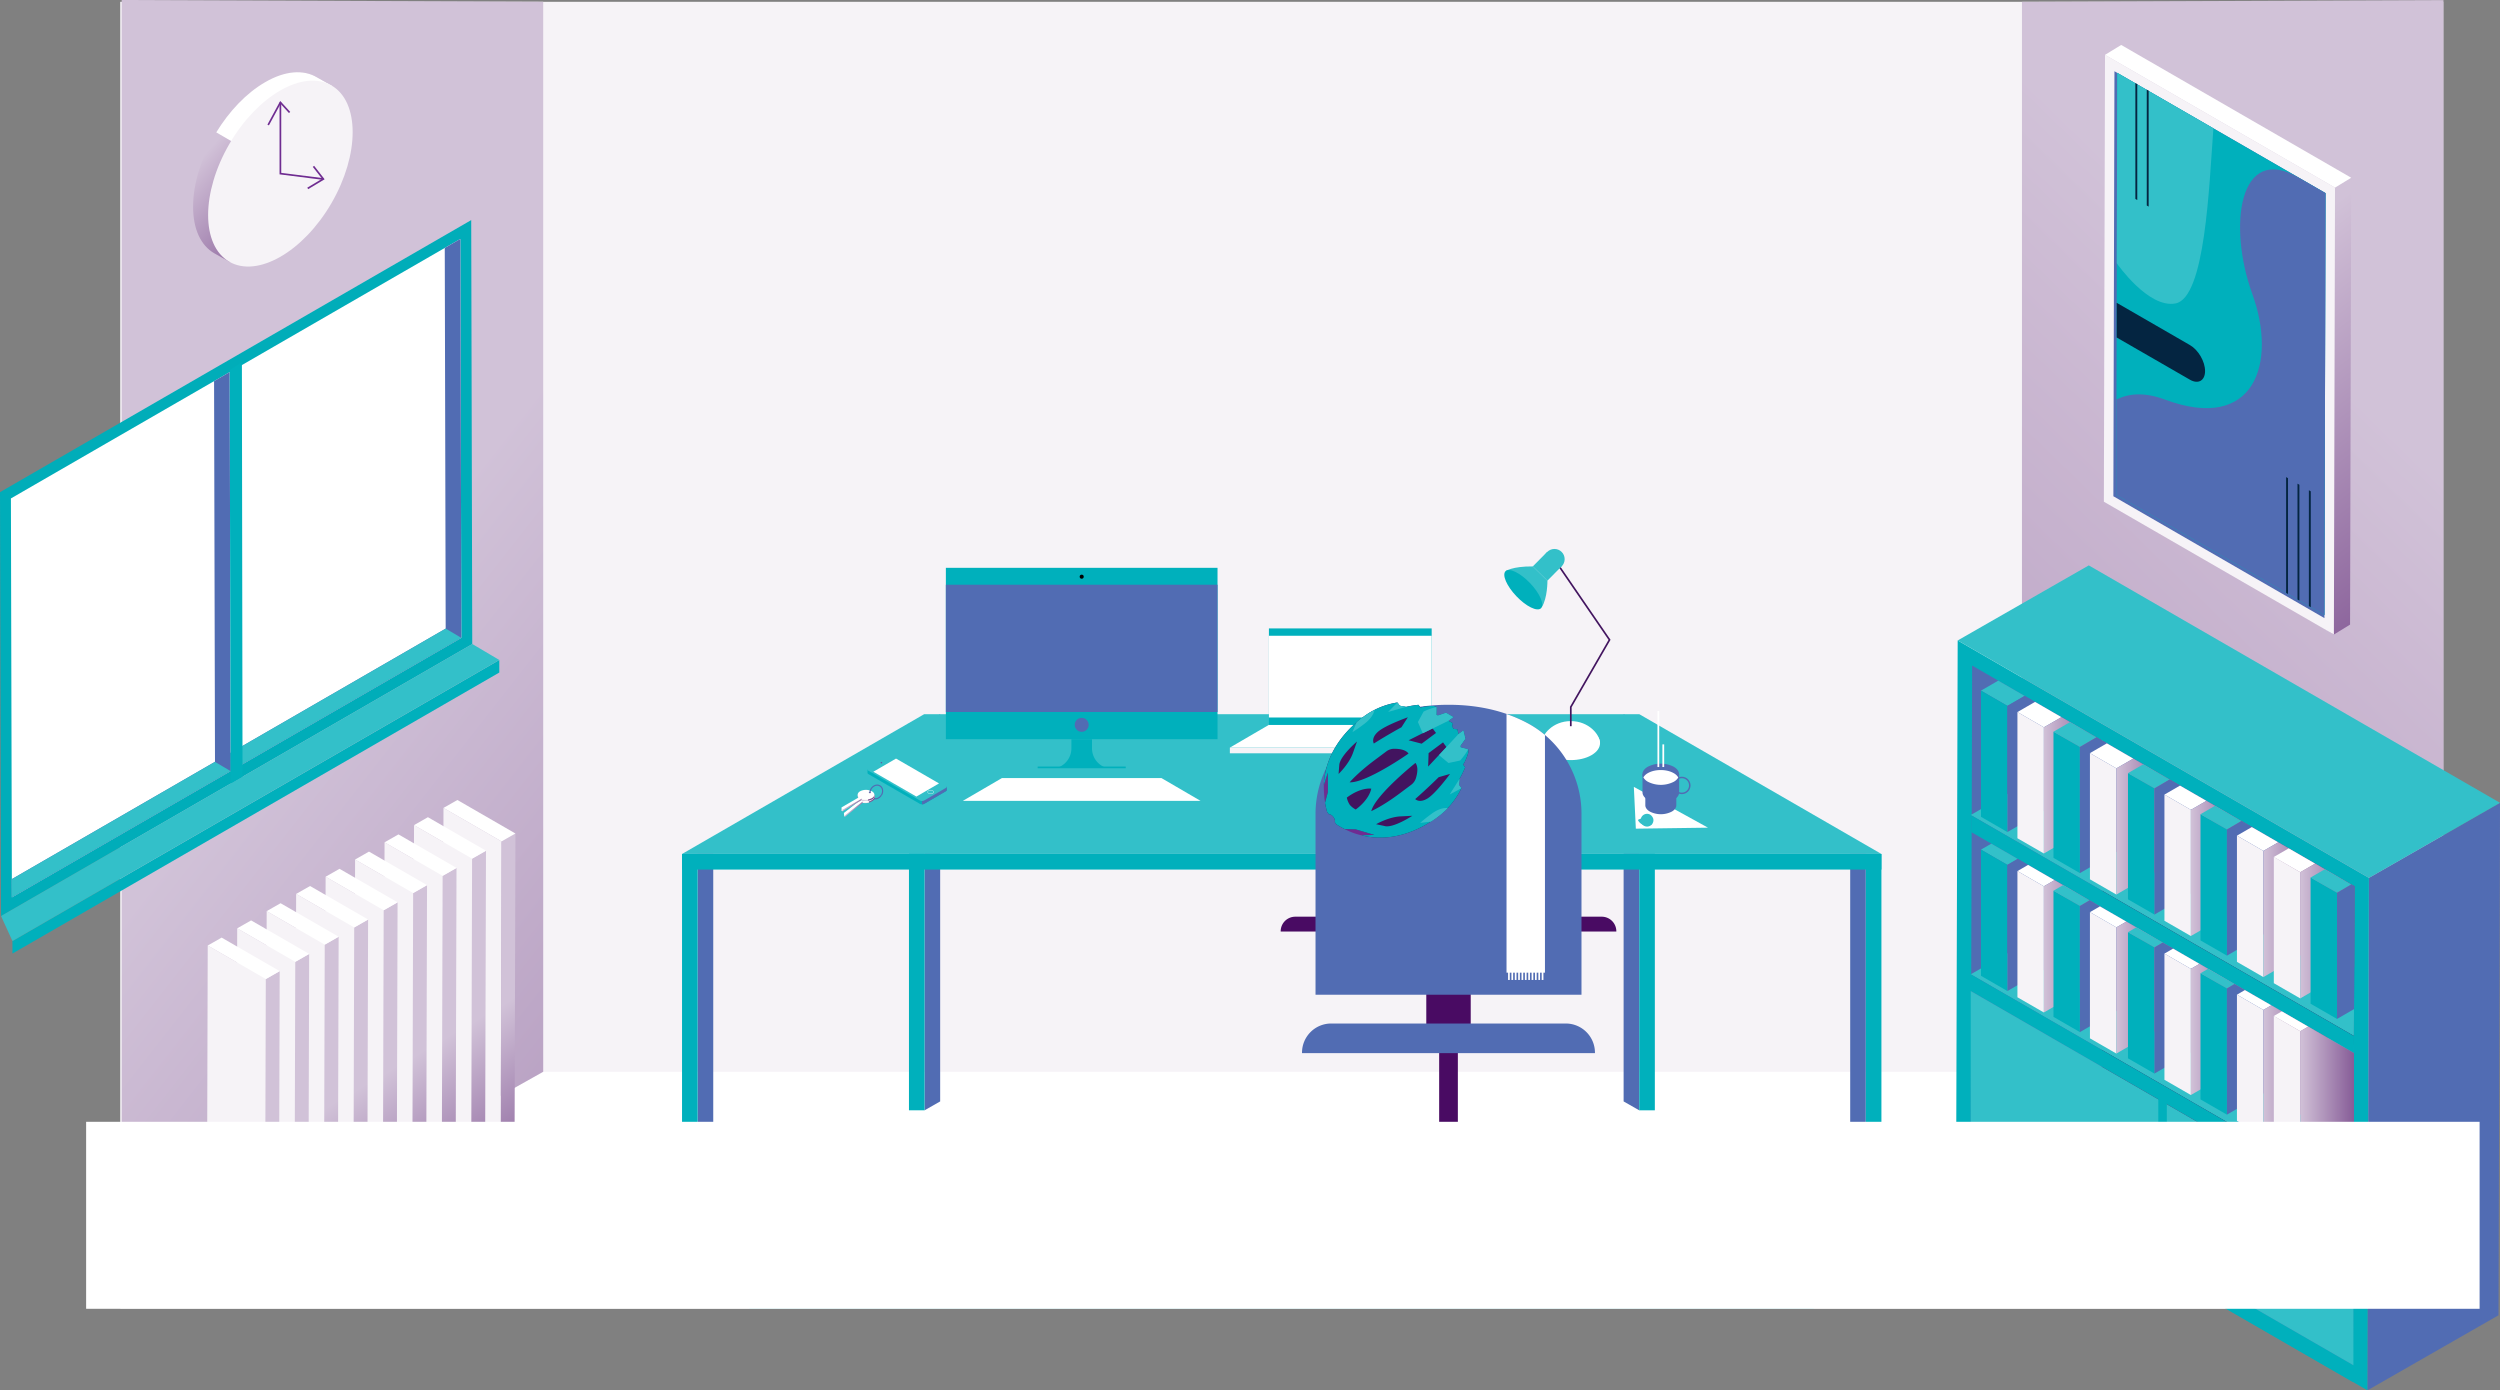 <svg id="Layer_1" data-name="Layer 1" xmlns="http://www.w3.org/2000/svg" xmlns:xlink="http://www.w3.org/1999/xlink" width="1470.67" height="817.9" viewBox="0 0 1470.67 817.9">
  <rect x="0" y="0" width="1470.67" height="817.9" fill="#808080" stroke="none"/>
  <defs>
    <linearGradient id="linear-gradient" x1="123.43" y1="432.55" x2="921.22" y2="-192.04" gradientTransform="matrix(1, 0, 0, -1, 70.52, 816.63)" gradientUnits="userSpaceOnUse">
      <stop offset="0" stop-color="#d1c2d8"/>
      <stop offset="1" stop-color="#77488a"/>
    </linearGradient>
    <linearGradient id="linear-gradient-2" x1="14861.29" y1="546.9" x2="15856.08" y2="-480.05" gradientTransform="translate(16286.75 816.63) rotate(180)" gradientUnits="userSpaceOnUse">
      <stop offset="0" stop-color="#d1c2d8"/>
      <stop offset="0.06" stop-color="#ccbad3"/>
      <stop offset="1" stop-color="#77488a"/>
    </linearGradient>
    <linearGradient id="linear-gradient-3" x1="63.22" y1="740.75" x2="126.54" y2="684" gradientTransform="matrix(1, 0, 0, -1, 0, 815.26)" xlink:href="#linear-gradient-2"/>
    <linearGradient id="linear-gradient-4" x1="1228.51" y1="640.37" x2="1393.32" y2="424.44" gradientTransform="matrix(1, 0, 0, -1, 70.52, 816.63)" xlink:href="#linear-gradient-2"/>
    <clipPath id="clip-path" transform="translate(70.52 1.37)">
      <polygon points="1174.37 289.73 1296.88 360.46 1297.51 292.67 1175 221.94 1174.37 289.73" style="fill: none"/>
    </clipPath>
    <clipPath id="clip-path-2" transform="translate(70.52 1.37)">
      <polygon points="1174.37 109.14 1296.88 179.87 1297.51 112.08 1175 41.35 1174.37 109.14" style="fill: none"/>
    </clipPath>
    <linearGradient id="linear-gradient-5" x1="426.06" y1="343.1" x2="444.05" y2="343.1" gradientTransform="matrix(1, 0, 0, -1, 0, 815.26)" xlink:href="#linear-gradient-2"/>
    <linearGradient id="linear-gradient-6" x1="424.59" y1="345.26" x2="443.85" y2="345.26" gradientTransform="matrix(1, 0, 0, -1, 0, 815.26)" xlink:href="#linear-gradient-2"/>
    <clipPath id="clip-path-3" transform="translate(70.52 1.37)">
      <polygon points="1089.14 488.13 1314.25 618.1 1314.25 701.6 1088.8 571.77 1089.14 488.13" style="fill: none"/>
    </clipPath>
    <linearGradient id="linear-gradient-7" x1="1131.82" y1="269.13" x2="1169.88" y2="269.13" gradientTransform="matrix(1, 0, 0, -1, 70.52, 816.63)" xlink:href="#linear-gradient-2"/>
    <linearGradient id="linear-gradient-8" x1="1174.46" y1="244.97" x2="1212.53" y2="244.97" gradientTransform="matrix(1, 0, 0, -1, 70.52, 816.63)" xlink:href="#linear-gradient-2"/>
    <linearGradient id="linear-gradient-9" x1="1218.3" y1="220.58" x2="1256.36" y2="220.58" gradientTransform="matrix(1, 0, 0, -1, 70.52, 816.63)" xlink:href="#linear-gradient-2"/>
    <linearGradient id="linear-gradient-10" x1="1260.95" y1="196.42" x2="1299.01" y2="196.42" gradientTransform="matrix(1, 0, 0, -1, 70.52, 816.63)" xlink:href="#linear-gradient-2"/>
    <linearGradient id="linear-gradient-11" x1="1282.63" y1="183.88" x2="1320.7" y2="183.88" gradientTransform="matrix(1, 0, 0, -1, 70.52, 816.63)" xlink:href="#linear-gradient-2"/>
    <clipPath id="clip-path-4" transform="translate(70.52 1.37)">
      <polygon points="1089.62 390.16 1314.48 519.99 1314.25 608.06 1088.8 478.24 1089.62 390.16" style="fill: none"/>
    </clipPath>
    <linearGradient id="linear-gradient-12" x1="1131.82" y1="362.67" x2="1169.88" y2="362.67" gradientTransform="matrix(1, 0, 0, -1, 70.52, 816.63)" xlink:href="#linear-gradient-2"/>
    <linearGradient id="linear-gradient-13" x1="1174.46" y1="338.51" x2="1212.53" y2="338.51" gradientTransform="matrix(1, 0, 0, -1, 70.52, 816.63)" xlink:href="#linear-gradient-2"/>
    <linearGradient id="linear-gradient-14" x1="1218.3" y1="314.12" x2="1256.36" y2="314.12" gradientTransform="matrix(1, 0, 0, -1, 70.52, 816.63)" xlink:href="#linear-gradient-2"/>
    <linearGradient id="linear-gradient-15" x1="1260.95" y1="289.96" x2="1299.01" y2="289.96" gradientTransform="matrix(1, 0, 0, -1, 70.52, 816.63)" xlink:href="#linear-gradient-2"/>
    <linearGradient id="linear-gradient-16" x1="1282.63" y1="277.42" x2="1320.7" y2="277.42" gradientTransform="matrix(1, 0, 0, -1, 70.52, 816.63)" xlink:href="#linear-gradient-2"/>
    <linearGradient id="linear-gradient-17" x1="187.92" y1="292.19" x2="295.09" y2="134.32" gradientTransform="matrix(1, 0, 0, -1, 70.52, 816.63)" gradientUnits="userSpaceOnUse">
      <stop offset="0.4" stop-color="#d1c2d8"/>
      <stop offset="1" stop-color="#77488a"/>
    </linearGradient>
    <linearGradient id="linear-gradient-18" x1="170.58" y1="282.07" x2="277.76" y2="124.2" xlink:href="#linear-gradient-17"/>
    <linearGradient id="linear-gradient-19" x1="153.25" y1="271.95" x2="260.42" y2="114.08" xlink:href="#linear-gradient-17"/>
    <linearGradient id="linear-gradient-20" x1="135.91" y1="261.83" x2="243.09" y2="103.95" xlink:href="#linear-gradient-17"/>
    <linearGradient id="linear-gradient-21" x1="118.57" y1="251.72" x2="225.75" y2="93.84" xlink:href="#linear-gradient-17"/>
    <linearGradient id="linear-gradient-22" x1="101.24" y1="241.6" x2="208.41" y2="83.72" xlink:href="#linear-gradient-17"/>
    <linearGradient id="linear-gradient-23" x1="83.9" y1="231.48" x2="191.08" y2="73.61" xlink:href="#linear-gradient-17"/>
    <linearGradient id="linear-gradient-24" x1="66.57" y1="221.36" x2="173.74" y2="63.49" xlink:href="#linear-gradient-17"/>
    <linearGradient id="linear-gradient-25" x1="49.23" y1="211.24" x2="156.4" y2="53.37" xlink:href="#linear-gradient-17"/>
  </defs>
  <title>office</title>
  <g id="NatWest-longform_1-sustainability-desktop" data-name="NatWest-longform 1-sustainability-desktop">
    <g id="_5-Office_toggle_" data-name=" 5-Office toggle ">
      <g id="office_illo" data-name="office illo">
        <g id="new_office" data-name="new office">
          <rect x="70.73" y="1.06" width="1366.55" height="767.86" style="fill: #f6f3f7"/>
          <polygon points="1189.45 630.5 318.41 630.5 70.59 769.68 1437.27 769.68 1189.45 630.5" style="fill: #fff"/>
          <polygon points="319.55 1.01 319.55 630.5 71.59 769.68 71.59 0 319.55 1.01" style="fill: url(#linear-gradient)"/>
          <polygon points="1189.45 1.08 1189.45 630.5 1437.41 769.68 1437.41 0.07 1189.45 1.08" style="fill: url(#linear-gradient-2)"/>
          <g>
            <polygon points="955.12 647.93 964.3 653.16 964.3 425.36 955.12 420.13 955.12 647.93" style="fill: #516cb3"/>
            <rect x="964.31" y="425.37" width="9.18" height="227.79" style="fill: #00b0bc"/>
          </g>
          <g>
            <polygon points="553.07 647.93 543.89 653.16 543.89 425.36 553.07 420.13 553.07 647.93" style="fill: #516cb3"/>
            <rect x="534.71" y="425.36" width="9.18" height="227.79" style="fill: #00b0bc"/>
          </g>
          <polygon points="902.32 674.19 753.86 674.19 605.41 674.19 440.46 769.68 753.86 769.68 1067.26 769.68 902.32 674.19" style="fill: #33c0c9"/>
          <g>
            <polygon points="277.2 129.47 277.81 378.92 0.61 538.96 0 289.52 277.2 129.47" style="fill: #00adb9"/>
            <polygon points="6.42 293.21 270.82 140.55 271.39 375.23 6.99 527.88 6.42 293.21" style="fill: #fff"/>
            <polygon points="270.82 140.55 261.64 145.85 262.18 369.79 6.96 517.15 6.99 527.88 271.39 375.23 270.82 140.55" style="fill: #516cb3"/>
            <polygon points="271.39 375.23 262.18 369.79 6.96 517.15 6.99 527.88 271.39 375.23" style="fill: #33c0c9"/>
            <polygon points="293.72 395.63 293.72 388.25 7.32 553.58 7.32 560.95 293.72 395.63" style="fill: #00b0bc"/>
            <polygon points="293.72 388.25 277.82 378.85 0.61 538.87 7.32 553.58 293.72 388.25" style="fill: #33c0c9"/>
            <polygon points="135.11 218.89 125.93 224.19 126.47 448.19 135.68 453.63 135.11 218.89" style="fill: #516cb3"/>
            <polygon points="135.68 460.96 142.67 456.92 142.3 213.08 135.11 217.75 135.68 460.96" style="fill: #00b0bc"/>
          </g>
          <g>
            <path d="M123.09,51.26l1.76-2.13L115.74,44h0C108,39.49,97.28,40.11,85.44,47,62,60.5,43,93.36,43.07,120.34c0,13.36,4.74,22.77,12.33,27.22h0l.15.08.16.09,9.07,5.09,2.3-2.37c5.64-.09,12-2,18.63-5.82,23.48-13.55,42.45-46.41,42.38-73.39C128.07,63,126.26,56.26,123.09,51.26Z" transform="translate(70.52 1.37)" style="fill: url(#linear-gradient-3)"/>
            <path d="M71.72,85.26l51.63-33.58c-.09-.14-.17-.29-.26-.42l1.76-2.13L115.74,44h0C108,39.49,97.28,40.11,85.44,47c-11.1,6.4-21.18,17.12-28.73,29.5Z" transform="translate(70.52 1.37)" style="fill: #fff"/>
            <ellipse cx="94.43" cy="100.75" rx="59.93" ry="34.71" transform="translate(30.39 133.15) rotate(-59.84)" style="fill: #f6f3f7"/>
            <g>
              <polyline points="164.95 60.25 164.95 102.13 190.22 105.32" style="fill: none;stroke: #6f2c91;stroke-miterlimit: 10"/>
              <polyline points="157.75 73.53 164.95 60.25 170.35 66.16" style="fill: none;stroke: #6f2c91;stroke-miterlimit: 10"/>
              <polyline points="184.4 97.86 190.22 105.32 181.01 110.84" style="fill: none;stroke: #6f2c91;stroke-miterlimit: 10"/>
            </g>
          </g>
          <polygon points="964.34 420.13 754 420.13 543.66 420.13 401.22 502.36 754 502.36 1106.77 502.36 964.34 420.13" style="fill: #33c0c9"/>
          <g>
            <polygon points="419.58 724.92 410.4 730.15 410.4 502.36 419.58 502.36 419.58 724.92" style="fill: #516cb3"/>
            <rect x="401.22" y="502.36" width="9.18" height="227.79" style="fill: #00b0bc"/>
          </g>
          <g>
            <polygon points="1088.41 724.92 1097.59 730.15 1097.59 502.36 1088.41 502.36 1088.41 724.92" style="fill: #516cb3"/>
            <rect x="1097.6" y="502.36" width="9.18" height="227.79" style="fill: #00b0bc"/>
          </g>
          <rect x="401.22" y="502.36" width="705.55" height="9.18" style="fill: #00b0bc"/>
          <g>
            <rect x="556.42" y="334.03" width="159.81" height="100.81" style="fill: #00b0bc"/>
            <rect x="556.42" y="343.97" width="159.81" height="74.87" style="fill: #516cb3"/>
            <circle cx="636.33" cy="339.25" r="1.2"/>
            <circle cx="636.33" cy="426.4" r="4.12" style="fill: #516cb3"/>
            <path d="M571.87,438.82v-5.34H559.75v5.34a12.06,12.06,0,0,1-7.68,11.25h27.47A12.06,12.06,0,0,1,571.87,438.82Z" transform="translate(70.52 1.37)" style="fill: #00b0bc"/>
            <line x1="610.42" y1="451.44" x2="662.23" y2="451.44" style="fill: none;stroke: #00b0bc;stroke-miterlimit: 10"/>
          </g>
          <polygon points="683.26 457.72 636.33 457.72 589.39 457.72 566.42 471.11 636.33 471.11 706.23 471.11 683.26 457.72" style="fill: #fff"/>
          <g>
            <polygon points="842.21 426.4 793.4 426.4 746.46 426.4 723.49 439.79 793.4 439.79 865.18 439.79 842.21 426.4" style="fill: #fff"/>
            <polygon points="865.18 439.79 723.49 439.79 723.49 443.14 793.4 443.14 865.18 443.14 865.18 439.79" style="fill: #f6f3f7"/>
            <rect x="746.46" y="369.68" width="95.75" height="56.72" style="fill: #00b0bc"/>
            <rect x="746.46" y="374" width="95.75" height="48.08" style="fill: #fff"/>
          </g>
          <g>
            <polygon points="1004.76 486.89 962.31 487.48 961.14 462.89 1004.76 486.89" style="fill: #fff"/>
            <path d="M893,481a5.85,5.85,0,0,0,7.82,2.69,5.76,5.76,0,0,0,.6-.33,5.85,5.85,0,0,0-7.82-2.7A4.42,4.42,0,0,0,893,481Z" transform="translate(70.52 1.37)" style="fill: #33c0c9"/>
            <path d="M900.21,477.85a3.75,3.75,0,1,0,1.84,2.46A4.58,4.58,0,0,0,900.21,477.85Z" transform="translate(70.52 1.37)" style="fill: #33c0c9"/>
          </g>
          <g>
            <g>
              <path d="M915.6,463.33H897.37v9h0c0,1.35.9,2.7,2.69,3.73a14.22,14.22,0,0,0,12.89,0c1.77-1,2.66-2.38,2.65-3.73h0Z" transform="translate(70.52 1.37)" style="fill: #516cb3"/>
              <path d="M917.26,454.1H895.71v10.64h0c0,1.6,1.07,3.2,3.18,4.42a16.84,16.84,0,0,0,15.24,0c2.1-1.22,3.14-2.82,3.13-4.42h0Z" transform="translate(70.52 1.37)" style="fill: #516cb3"/>
              <circle cx="989.36" cy="462.04" r="4.69" style="fill: none;stroke: #516cb3;stroke-miterlimit: 10;stroke-width: 0.886px"/>
              <path d="M914.08,449.68c4.22,2.44,4.24,6.39,0,8.83a16.78,16.78,0,0,1-15.24,0c-4.22-2.44-4.25-6.39,0-8.83A16.81,16.81,0,0,1,914.08,449.68Z" transform="translate(70.52 1.37)" style="fill: #516cb3"/>
              <path d="M914.08,453.45c-4.23-2.43-11.05-2.44-15.24,0a6.73,6.73,0,0,0-2.62,2.51,6.82,6.82,0,0,0,2.67,2.55,16.78,16.78,0,0,0,15.24,0,6.73,6.73,0,0,0,2.62-2.51A6.82,6.82,0,0,0,914.08,453.45Z" transform="translate(70.52 1.37)" style="fill: #fff"/>
            </g>
            <g>
              <line x1="975.55" y1="451.22" x2="975.55" y2="418.27" style="fill: none;stroke: #fff;stroke-miterlimit: 10;stroke-width: 1.037px"/>
              <line x1="978.46" y1="451.22" x2="978.46" y2="437.89" style="fill: none;stroke: #fff;stroke-miterlimit: 10;stroke-width: 1.037px"/>
            </g>
          </g>
          <g>
            <path d="M865.65,428.75c6.74,3.89,6.78,10.2.08,14.1s-17.59,3.89-24.33,0-6.78-10.21-.08-14.1S858.91,424.86,865.65,428.75Z" transform="translate(70.52 1.37)" style="fill: #fff"/>
            <path d="M853.53,422.83c-10.67,0-17.21,8.05-17.21,13h34.41C870.73,430.88,864.2,422.83,853.53,422.83Z" transform="translate(70.52 1.37)" style="fill: #fff"/>
            <polyline points="924.05 427.2 924.05 415.91 946.84 376.39 916.3 331.84" style="fill: none;stroke: #42145f;stroke-miterlimit: 10"/>
            <circle cx="914.44" cy="328.93" r="6" style="fill: #33c0c9"/>
            <rect x="833.67" y="325.76" width="12.01" height="12.01" transform="translate(84.2 697.63) rotate(-45.37)" style="fill: #33c0c9"/>
            <path d="M815.16,334.63s3.77-2.9,16.09-2.8l8.54,8.44s.08,10.27-3.37,15.59Z" transform="translate(70.52 1.37)" style="fill: #33c0c9"/>
            <ellipse cx="825.58" cy="345.55" rx="5.57" ry="15.08" transform="translate(60.27 666.89) rotate(-43.66)" style="fill: #00b0bc"/>
          </g>
          <g>
            <path d="M858.09,537.89h13.62a8.6,8.6,0,0,1,8.61,8.61v.13H858.09v-8.74Z" transform="translate(70.52 1.37)" style="fill: #490b63"/>
            <path d="M705.09,546.63H682.86v-.13a8.61,8.61,0,0,1,8.61-8.61h13.62v8.74Z" transform="translate(70.52 1.37)" style="fill: #490b63"/>
            <g>
              <rect x="839.04" y="582.46" width="26.14" height="21.49" style="fill: #490b63"/>
              <g>
                <line x1="852.11" y1="610.81" x2="852.11" y2="744.4" style="fill: none;stroke: #490b63;stroke-miterlimit: 10;stroke-width: 11px"/>
                <path d="M781.59,705.17l-65.8,20.26a5.39,5.39,0,0,0-3.81,5.2V743" transform="translate(70.52 1.37)" style="fill: none;stroke: #490b63;stroke-miterlimit: 10;stroke-width: 11px"/>
                <path d="M781.59,705.17l65.8,20.26a5.37,5.37,0,0,1,3.81,5.15V743" transform="translate(70.52 1.37)" style="fill: none;stroke: #490b63;stroke-miterlimit: 10;stroke-width: 11px"/>
                <rect x="845.89" y="739.73" width="12.45" height="17.98" rx="2.22" style="fill: #516cb3"/>
                <rect x="915.49" y="739.73" width="12.45" height="17.98" rx="2.22" style="fill: #516cb3"/>
                <rect x="776.28" y="739.73" width="12.45" height="17.98" rx="2.22" style="fill: #516cb3"/>
              </g>
              <path d="M712.58,600.73h138a17.16,17.16,0,0,1,17.16,17.16v.25H695.41v-.25a17.16,17.16,0,0,1,17.16-17.16Z" transform="translate(70.52 1.37)" style="fill: #516cb3"/>
              <path d="M859.82,583.81H703.36V477.56a60.83,60.83,0,0,1,32.12-53.74c11.46-6.09,26.55-10.59,46.12-10.59,20.2,0,35.62,4.79,47.22,11.18a60.58,60.58,0,0,1,31,53.14Z" transform="translate(70.52 1.37)" style="fill: #516cb3"/>
            </g>
          </g>
          <g>
            <g>
              <polygon points="1383.13 104.56 1382.47 367.44 1372.95 373.27 1247.16 290.19 1238.31 32.27 1247.83 26.44 1383.13 104.56" style="fill: url(#linear-gradient-4)"/>
              <polygon points="1373.61 110.38 1372.95 373.27 1237.64 295.15 1238.31 32.27 1373.61 110.38" style="fill: #f6f3f7"/>
              <polygon points="1243.23 291.93 1243.86 41.91 1368.03 113.6 1367.39 363.62 1243.23 291.93" style="fill: #516cb3"/>
              <polygon points="1244.89 291.1 1367.4 361.83 1368.03 113.6 1245.52 42.87 1244.89 291.1" style="fill: #00b0bc"/>
              <path d="M1175,41.5l-.28,112s18.54,26.78,34.59,23.62c17.45-3.44,19.69-68.72,22.24-103Z" transform="translate(70.52 1.37)" style="fill: #33c0c9"/>
              <path d="M1254.48,171.7c14.61,40.3,1.51,81.61-51.39,62-12-4.45-21.29-3.73-28.57,0l-.15,56,122.51,70.73.6-248.2-15.88-9.17C1246.64,82.71,1239.87,131.4,1254.48,171.7Z" transform="translate(70.52 1.37)" style="fill: #516cb3"/>
              <g style="clip-path: url(#clip-path)">
                <g>
                  <line x1="1345.4" y1="361.83" x2="1345.4" y2="269.66" style="fill: none;stroke: #042541;stroke-miterlimit: 10;stroke-width: 1.12px"/>
                  <line x1="1352.1" y1="365.71" x2="1352.1" y2="273.54" style="fill: none;stroke: #042541;stroke-miterlimit: 10;stroke-width: 1.12px"/>
                  <line x1="1358.8" y1="369.59" x2="1358.8" y2="277.42" style="fill: none;stroke: #042541;stroke-miterlimit: 10;stroke-width: 1.12px"/>
                </g>
              </g>
              <g style="clip-path: url(#clip-path-2)">
                <g>
                  <line x1="1256.73" y1="134.88" x2="1256.73" y2="42.72" style="fill: none;stroke: #042541;stroke-miterlimit: 10;stroke-width: 1.12px"/>
                  <line x1="1263.43" y1="138.76" x2="1263.43" y2="46.6" style="fill: none;stroke: #042541;stroke-miterlimit: 10;stroke-width: 1.12px"/>
                </g>
              </g>
              <path d="M1217.75,201.63l-43.09-24.88v20.42L1217.74,222c4.9,2.83,8.89.55,8.91-5.08S1222.65,204.43,1217.75,201.63Z" transform="translate(70.52 1.37)" style="fill: #042541"/>
            </g>
            <polygon points="1383.13 104.56 1373.61 110.38 1238.31 32.27 1247.83 26.44 1383.13 104.56" style="fill: #fff"/>
          </g>
          <g>
            <path d="M486.48,463.34h0v-1.92l-4-.77-26.86-15.51a2.76,2.76,0,0,0-2.53,0l-11.28,6.55-2-.4v2h0a.93.93,0,0,0,.53.74l30.29,17.49a2.82,2.82,0,0,0,2.53,0l12.78-7.43A.87.87,0,0,0,486.48,463.34Z" transform="translate(70.52 1.37)" style="fill: #00b0bc"/>
            <path d="M471.89,454.53v17.29a2.57,2.57,0,0,0,1.25-.3l12.78-7.43a.87.87,0,0,0,.51-.75h0v-1.92l-4-.77Z" transform="translate(70.52 1.37)" style="fill: #516cb3"/>
            <path d="M485.91,460.63a.78.78,0,0,1,.48,1,.79.79,0,0,1-.48.48l-12.78,7.42a2.76,2.76,0,0,1-2.53,0L440.31,452a.78.78,0,0,1,0-1.47l12.78-7.42a2.76,2.76,0,0,1,2.53,0Z" transform="translate(70.52 1.37)" style="fill: #33c0c9"/>
            <polygon points="552.4 460.86 539.08 468.6 513.77 453.98 527.1 446.24 552.4 460.86" style="fill: #fff"/>
            <ellipse cx="476.95" cy="464.56" rx="1.02" ry="1.76" transform="translate(81.58 941.58) rotate(-89.84)" style="fill: none;stroke: #fff;stroke-miterlimit: 10;stroke-width: 0.197px"/>
            <path d="M448.34,447.15a.21.21,0,0,1,.12.27.2.2,0,0,1-.12.12.74.74,0,0,1-.68,0,.2.2,0,0,1-.11-.27.19.19,0,0,1,.11-.12A.74.74,0,0,1,448.34,447.15Z" transform="translate(70.52 1.37)" style="fill: #6f2c91"/>
          </g>
          <g>
            <path d="M441.18,465.19a3.42,3.42,0,0,0,1.56,2.93c1.68,1,4,.24,5.21-1.75" transform="translate(70.52 1.37)" style="fill: none;stroke: #516cb3;stroke-miterlimit: 10;stroke-width: 0.704px"/>
            <g>
              <g>
                <path d="M444,467.52h0l-.11-.79h-.2a3.05,3.05,0,0,0-1.4-1,7.66,7.66,0,0,0-6.86,1,2.88,2.88,0,0,0-1.07,1.43h-.16l.1.72a2.09,2.09,0,0,0,1,1.4L426.08,478l.11.77.49.2,10.26-8.06a7.78,7.78,0,0,0,6-1.23,2.43,2.43,0,0,0,1.13-2.14h0Zm-3.29-1.07a.83.83,0,0,1,.79-.11c.24.1.27.3.07.46a.91.91,0,0,1-.8.11C440.57,466.82,440.54,466.63,440.75,466.45Z" transform="translate(70.52 1.37)" style="fill: url(#linear-gradient-5)"/>
                <path d="M440.7,470.76l-.21-1.47-3.67.86.1.77A8.06,8.06,0,0,0,440.7,470.76Z" transform="translate(70.52 1.37)" style="fill: #f6f3f7"/>
                <path d="M435.48,467.92l-1.1.16h-.16l.1.72a2.12,2.12,0,0,0,.89,1.33l.6-.09Z" transform="translate(70.52 1.37)" style="fill: #516cb3"/>
                <path d="M442.22,465c2.06.83,2.31,2.61.58,4a7.73,7.73,0,0,1-6,1.23l-10.26,8.06-.5-.2-.12-1.22,9.27-7.29c-1.36-.91-1.35-2.4.15-3.58A7.63,7.63,0,0,1,442.22,465Zm-1.52,1.19a.91.91,0,0,0,.8-.11c.2-.16.17-.36-.07-.46a.83.83,0,0,0-.79.11c-.2.16-.17.37.06.46" transform="translate(70.52 1.37)" style="fill: #fff"/>
                <polygon points="497.08 479.58 497.18 480.35 496.69 480.15 496.58 479.38 497.08 479.58" style="fill: #f6f3f7"/>
              </g>
              <g>
                <path d="M443.85,466.92h0v-.8h-.2a3,3,0,0,0-1.25-1.2,7.61,7.61,0,0,0-6.92,0,2.92,2.92,0,0,0-1.26,1.27h-.16v.74a2,2,0,0,0,.78,1.52l-10.25,6.37v.81l.46.27,11.28-6.56a7.8,7.8,0,0,0,6.1-.38,2.45,2.45,0,0,0,1.42-2h0Zm-3.11-1.51a.87.87,0,0,1,.8,0c.22.13.22.34,0,.46a.87.87,0,0,1-.8,0C440.48,465.75,440.48,465.54,440.74,465.41Z" transform="translate(70.52 1.37)" style="fill: url(#linear-gradient-6)"/>
                <path d="M440.09,469.63v-1.48l-3.76.33v.78A8,8,0,0,0,440.09,469.63Z" transform="translate(70.52 1.37)" style="fill: #f6f3f7"/>
                <path d="M435.36,466.14h-1.28v.74a2,2,0,0,0,.69,1.43h.61Z" transform="translate(70.52 1.37)" style="fill: #f6f3f7"/>
                <path d="M442.4,464.13c1.93,1.11,1.93,2.9,0,4a7.71,7.71,0,0,1-6.1.38L425,475.07l-.46-.27v-1.22l10.28-5.95c-1.22-1.1-1-2.57.64-3.53A7.61,7.61,0,0,1,442.4,464.13Zm-1.66,1a.87.87,0,0,0,.8,0,.25.25,0,0,0,.15-.32.23.23,0,0,0-.15-.15.87.87,0,0,0-.8,0,.26.26,0,0,0-.15.32.28.28,0,0,0,.15.15" transform="translate(70.52 1.37)" style="fill: #fff"/>
                <polygon points="495.57 476.45 495.57 477.23 495.11 476.96 495.11 476.18 495.57 476.45" style="fill: #f6f3f7"/>
              </g>
              <path d="M448,466.37c1.2-2,.81-4.41-.87-5.42s-4-.24-5.21,1.75a4.65,4.65,0,0,0-.69,2.49" transform="translate(70.52 1.37)" style="fill: none;stroke: #516cb3;stroke-miterlimit: 10;stroke-width: 0.704px"/>
            </g>
          </g>
          <g>
            <path d="M838.33,431a59.19,59.19,0,0,0-9.52-6.56,84.39,84.39,0,0,0-13.09-5.78V570.81h22.61Z" transform="translate(70.52 1.37)" style="fill: #fff"/>
            <g>
              <line x1="887.65" y1="570.74" x2="887.65" y2="576.48" style="fill: none;stroke: #fff;stroke-miterlimit: 10"/>
              <line x1="889.63" y1="570.74" x2="889.63" y2="576.48" style="fill: none;stroke: #fff;stroke-miterlimit: 10"/>
              <line x1="891.61" y1="570.74" x2="891.61" y2="576.48" style="fill: none;stroke: #fff;stroke-miterlimit: 10"/>
              <line x1="893.59" y1="570.74" x2="893.59" y2="576.48" style="fill: none;stroke: #fff;stroke-miterlimit: 10"/>
              <line x1="895.57" y1="570.74" x2="895.57" y2="576.48" style="fill: none;stroke: #fff;stroke-miterlimit: 10"/>
              <line x1="897.55" y1="570.74" x2="897.55" y2="576.48" style="fill: none;stroke: #fff;stroke-miterlimit: 10"/>
              <line x1="899.52" y1="570.74" x2="899.52" y2="576.48" style="fill: none;stroke: #fff;stroke-miterlimit: 10"/>
              <line x1="901.5" y1="570.74" x2="901.5" y2="576.48" style="fill: none;stroke: #fff;stroke-miterlimit: 10"/>
              <line x1="903.48" y1="570.74" x2="903.48" y2="576.48" style="fill: none;stroke: #fff;stroke-miterlimit: 10"/>
              <line x1="905.46" y1="570.74" x2="905.46" y2="576.48" style="fill: none;stroke: #fff;stroke-miterlimit: 10"/>
              <line x1="907.44" y1="570.74" x2="907.44" y2="576.48" style="fill: none;stroke: #fff;stroke-miterlimit: 10"/>
            </g>
          </g>
          <g>
            <path d="M720.48,486.34a40.73,40.73,0,0,0,9.83,3.67,20.66,20.66,0,0,0,9.71-.89l-13.21-7.07Z" transform="translate(70.52 1.37)" style="fill: #6f2c91"/>
            <path d="M708.24,460.41a65.59,65.59,0,0,0,.73,10.47l2.65-.67-.75-18.58Z" transform="translate(70.52 1.37)" style="fill: #6f2c91"/>
            <path d="M779.72,475.42a44.66,44.66,0,0,0,9.47-13.12l-1.42-1.9.39-3.7a63.34,63.34,0,0,0,3.25-6.68l-1.2-1.62c1.89-2.63,3.13-7.36,3.13-7.36l-.14-1.57-4.54-1.24v-.93l2.91-4.1-1.19-4.91-2.9,2.16-.69-2.83-2-.18-.52-.7-.52-.69.39-2-2.56-1.42,2.89-2.16-4.36-2.54-4.76,1.62-.87-.31.09-4.71-1.46-.58a27.71,27.71,0,0,0-8,.91l-1.21-1.61a63,63,0,0,0-7.33,1.22l-3.66-.68-1.42-1.9a44.8,44.8,0,0,0-15.26,5.34c-6.6,3.75-27,18.66-28,43.2l2.4-7.26v11.41l-1.69,6.32c.32,1.81.74,3.61,1.24,5.39l1,1.33s1.36-.14,2.69,1.64.81,3.05.81,3.05l1,1.32q2.34,1.49,4.82,2.73l6.54.17L738,489.79l-7.64.24C754.15,496,774.26,480.68,779.72,475.42Z" transform="translate(70.52 1.37)" style="fill: #42145f"/>
            <path d="M779.72,475.42a44.66,44.66,0,0,0,9.47-13.12l-1.42-1.9.39-3.7a63.34,63.34,0,0,0,3.25-6.68l-1.2-1.62c1.89-2.63,3.13-7.36,3.13-7.36l-.14-1.57-4.54-1.24v-.93l2.91-4.1-1.19-4.91-2.9,2.16-.69-2.83-2-.18-.52-.7-.52-.69.39-2-2.56-1.42,2.89-2.16-4.36-2.54-4.76,1.62-.87-.31.09-4.71-1.46-.58a27.71,27.71,0,0,0-8,.91l-1.21-1.61a63,63,0,0,0-7.33,1.22l-3.66-.68-1.42-1.9a44.8,44.8,0,0,0-15.26,5.34c-6.6,3.75-27,18.66-28,43.2l2.4-7.26v11.41l-1.69,6.32c.32,1.81.74,3.61,1.24,5.39l1,1.33s1.36-.14,2.69,1.64.81,3.05.81,3.05l1,1.32q2.34,1.49,4.82,2.73l6.54.17L738,489.79l-7.64.24C754.15,496,774.26,480.68,779.72,475.42Zm-62.38-26.79c.43-5.3,10.41-13.78,10.41-13.78l-2.34,6.64c-2.34,6.64-8.49,12.43-8.49,12.43ZM737.65,436s-1.86-3.07,2.48-6.91,17.54-8.5,17.54-8.5l-3.74,5.85s-8,4.36-16.28,9.6Zm40.72-.66,2,2.75-10.76,11.5.27-7.93Zm-6.19-8.29,2.06,2.76-8.43,6.3-7.68-2Zm-48.7,31.75s4.51-5.43,14.76-13.08l6.81-5.08a7.65,7.65,0,0,1,4.53-1.53c2.7,0,6.68.37,8.49,2.8C758.09,442,733.33,459.22,723.48,458.84Zm0,13.22a12.08,12.08,0,0,1-1.71-4.19c8.44-6.29,14.37-5.26,14.37-5.26s-.7,6-9.13,12.28A12.41,12.41,0,0,1,723.48,472.06Zm29.41-6.66c-10.25,7.65-16.74,10.43-16.74,10.43,2.43-9.54,26-28.36,26-28.36,1.81,2.43,1.07,6.36.28,8.93a7.76,7.76,0,0,1-2.76,3.92Zm29.61-11.46s-8.25,11.31-13.17,14.38-7.33.41-7.33.41c7.37-6.45,13.82-12.87,13.82-12.87Zm-38.32,30.69-5.2-1.1s7.31-4.25,14.34-4.61l7-.35S749.38,485.73,744.18,484.63Z" transform="translate(70.52 1.37)" style="fill: #00b0bc"/>
            <g>
              <polygon points="822.06 413.24 816.58 418.81 827.14 415.82 823.48 415.14 822.06 413.24" style="fill: #33c0c9"/>
              <path d="M725.07,429.33a78.5,78.5,0,0,0,6.83-4.75c5.81-4.26,6.11-8.27,6.11-8.3-.58.29-1.15.6-1.73.93a57.19,57.19,0,0,0-8.71,6.29Z" transform="translate(70.52 1.37)" style="fill: #33c0c9"/>
              <path d="M763.59,423.38l2.87,6.63,15.12-7.38,2.89-2.16-4.36-2.54-4.76,1.62-.87-.31.09-4.71a34.47,34.47,0,0,0-7.63,2.7Z" transform="translate(70.52 1.37)" style="fill: #33c0c9"/>
              <polygon points="859.71 463.67 852.81 467.34 858.68 458.07 858.29 461.77 859.71 463.67" style="fill: #33c0c9"/>
              <path d="M764.92,482.71a80.74,80.74,0,0,1,6.5-5.19c5.73-4.36,9.66-3.5,9.69-3.5-.45.47-.91.94-1.39,1.4a57.47,57.47,0,0,1-8.5,6.56Z" transform="translate(70.52 1.37)" style="fill: #33c0c9"/>
              <path d="M781.57,447.48,776,442.84l11.44-12.39,2.9-2.16,1.19,4.91-2.91,4.1v.93l4.54,1.24a34.31,34.31,0,0,1-4.75,6.55Z" transform="translate(70.52 1.37)" style="fill: #33c0c9"/>
            </g>
          </g>
          <g>
            <g>
              <polygon points="1470.67 472.27 1469.79 773.73 1392.68 817.9 1393.56 516.43 1470.67 472.27" style="fill: #516cb3"/>
              <polygon points="1393.56 516.43 1392.68 817.9 1150.77 678.23 1151.64 376.76 1393.56 516.43" style="fill: #00b0bc"/>
              <polygon points="1159.32 673.3 1160.14 391.53 1385 521.36 1384.18 803.13 1159.32 673.3" style="fill: #516cb3"/>
              <polygon points="1236.36 629.32 1384.43 714.81 1385 521.36 1236.94 435.87 1236.36 629.32" style="fill: #42145f"/>
              <polygon points="1151.64 376.76 1228.76 332.6 1470.67 472.27 1393.56 516.43 1151.64 376.76" style="fill: #33c0c9"/>
            </g>
            <polygon points="1159.32 673.3 1159.32 683.17 1384.43 813.13 1384.43 803.13 1159.32 673.3" style="fill: #00b0bc"/>
            <g>
              <polygon points="1159.32 573.14 1236.36 529.16 1384.77 614.84 1384.43 702.97 1159.32 573.14" style="fill: #33c0c9"/>
              <polygon points="1159.32 573.14 1159.32 583 1384.43 712.97 1384.43 702.97 1159.32 573.14" style="fill: #00b0bc"/>
            </g>
            <g>
              <polygon points="1159.32 479.43 1236.36 435.44 1385 521.36 1384.74 609.43 1159.32 479.43" style="fill: #33c0c9"/>
              <polygon points="1159.66 479.64 1159.66 489.5 1384.77 619.47 1384.77 609.46 1159.66 479.64" style="fill: #00b0bc"/>
            </g>
            <polygon points="1159.32 583 1384.43 712.97 1384.43 803.13 1159.32 673.3 1159.32 583" style="fill: #33c0c9"/>
            <line x1="1272.16" y1="643.06" x2="1272.16" y2="745.49" style="fill: none;stroke: #00b0bc;stroke-miterlimit: 10;stroke-width: 5px"/>
            <g>
              <path d="M1218.19,697a8.39,8.39,0,0,1,3.82,6.61c0,2.44-1.73,3.42-3.85,2.2a8.47,8.47,0,0,1-3.82-6.62C1214.35,696.76,1216.07,695.79,1218.19,697Z" transform="translate(70.52 1.37)" style="fill: #f6f3f7"/>
              <path d="M1184.55,677.57a8.42,8.42,0,0,1,3.82,6.62c0,2.43-1.73,3.42-3.85,2.19a8.45,8.45,0,0,1-3.82-6.61C1180.71,677.33,1182.48,676.35,1184.55,677.57Z" transform="translate(70.52 1.37)" style="fill: #f6f3f7"/>
            </g>
            <g style="clip-path: url(#clip-path-3)">
              <g>
                <g>
                  <g>
                    <polygon points="1203.42 477.79 1218.96 486.77 1180.89 508.78 1165.35 499.81 1203.42 477.79" style="fill: #33c0c9"/>
                    <polygon points="1165.35 499.8 1165.35 574.04 1180.89 583 1180.89 508.78 1165.35 499.8" style="fill: #00b0bc"/>
                    <polygon points="1218.96 486.76 1218.96 561 1180.89 583 1180.89 508.78 1218.96 486.76" style="fill: #516cb3"/>
                  </g>
                  <g>
                    <polygon points="1224.86 490.41 1240.4 499.39 1202.34 521.39 1186.79 512.42 1224.86 490.41" style="fill: #fff"/>
                    <polygon points="1186.79 512.42 1186.79 586.66 1202.34 595.62 1202.34 521.39 1186.79 512.42" style="fill: #f6f3f7"/>
                    <polygon points="1240.4 499.38 1240.4 573.62 1202.34 595.62 1202.34 521.39 1240.4 499.38" style="fill: url(#linear-gradient-7)"/>
                  </g>
                  <g>
                    <polygon points="1246.07 501.95 1261.61 510.93 1223.54 532.94 1208 523.97 1246.07 501.95" style="fill: #33c0c9"/>
                    <polygon points="1208 523.96 1208 598.2 1223.54 607.16 1223.54 532.94 1208 523.96" style="fill: #00b0bc"/>
                    <polygon points="1261.61 510.92 1261.61 585.16 1223.54 607.16 1223.54 532.94 1261.61 510.92" style="fill: #516cb3"/>
                  </g>
                  <g>
                    <polygon points="1267.51 514.57 1283.05 523.55 1244.98 545.55 1229.44 536.58 1267.51 514.57" style="fill: #fff"/>
                    <polygon points="1229.44 536.58 1229.44 610.82 1244.98 619.78 1244.98 545.55 1229.44 536.58" style="fill: #f6f3f7"/>
                    <polygon points="1283.05 523.54 1283.05 597.78 1244.98 619.78 1244.98 545.55 1283.05 523.54" style="fill: url(#linear-gradient-8)"/>
                  </g>
                </g>
                <g>
                  <g>
                    <polygon points="1289.9 526.33 1305.44 535.32 1267.38 557.32 1251.83 548.35 1289.9 526.33" style="fill: #33c0c9"/>
                    <polygon points="1251.83 548.35 1251.83 622.59 1267.38 631.55 1267.38 557.32 1251.83 548.35" style="fill: #00b0bc"/>
                    <polygon points="1305.44 535.31 1305.44 609.54 1267.38 631.55 1267.38 557.32 1305.44 535.31" style="fill: #516cb3"/>
                  </g>
                  <g>
                    <polygon points="1311.34 538.95 1326.88 547.93 1288.82 569.94 1273.27 560.97 1311.34 538.95" style="fill: #fff"/>
                    <polygon points="1273.27 560.96 1273.27 635.2 1288.82 644.17 1288.82 569.94 1273.27 560.96" style="fill: #f6f3f7"/>
                    <polygon points="1326.88 547.92 1326.88 622.16 1288.82 644.17 1288.82 569.94 1326.88 547.92" style="fill: url(#linear-gradient-9)"/>
                  </g>
                  <g>
                    <polygon points="1332.55 550.49 1348.09 559.48 1310.03 581.48 1294.48 572.51 1332.55 550.49" style="fill: #33c0c9"/>
                    <polygon points="1294.48 572.51 1294.48 646.75 1310.03 655.71 1310.03 581.48 1294.48 572.51" style="fill: #00b0bc"/>
                    <polygon points="1348.09 559.47 1348.09 633.71 1310.03 655.71 1310.03 581.48 1348.09 559.47" style="fill: #516cb3"/>
                  </g>
                  <g>
                    <polygon points="1353.99 563.11 1369.53 572.09 1331.47 594.1 1315.92 585.13 1353.99 563.11" style="fill: #fff"/>
                    <polygon points="1315.92 585.12 1315.92 659.36 1331.47 668.33 1331.47 594.1 1315.92 585.12" style="fill: #f6f3f7"/>
                    <polygon points="1369.53 572.08 1369.53 646.32 1331.47 668.33 1331.47 594.1 1369.53 572.08" style="fill: url(#linear-gradient-10)"/>
                  </g>
                  <g>
                    <polygon points="1375.68 575.65 1391.22 584.64 1353.15 606.64 1337.61 597.67 1375.68 575.65" style="fill: #fff"/>
                    <polygon points="1337.61 597.67 1337.61 671.91 1353.15 680.87 1353.15 606.64 1337.61 597.67" style="fill: #f6f3f7"/>
                    <polygon points="1391.22 584.63 1391.22 658.87 1353.15 680.87 1353.15 606.64 1391.22 584.63" style="fill: url(#linear-gradient-11)"/>
                  </g>
                </g>
              </g>
            </g>
            <g style="clip-path: url(#clip-path-4)">
              <g>
                <g>
                  <g>
                    <polygon points="1203.42 384.25 1218.96 393.23 1180.89 415.24 1165.35 406.27 1203.42 384.25" style="fill: #33c0c9"/>
                    <polygon points="1165.35 406.27 1165.35 480.5 1180.89 489.47 1180.89 415.24 1165.35 406.27" style="fill: #00b0bc"/>
                    <polygon points="1218.96 393.22 1218.96 467.46 1180.89 489.47 1180.89 415.24 1218.96 393.22" style="fill: #516cb3"/>
                  </g>
                  <g>
                    <polygon points="1224.86 396.87 1240.4 405.85 1202.34 427.86 1186.79 418.88 1224.86 396.87" style="fill: #fff"/>
                    <polygon points="1186.79 418.88 1186.79 493.12 1202.34 502.08 1202.34 427.86 1186.79 418.88" style="fill: #f6f3f7"/>
                    <polygon points="1240.4 405.84 1240.4 480.08 1202.34 502.08 1202.34 427.86 1240.4 405.84" style="fill: url(#linear-gradient-12)"/>
                  </g>
                  <g>
                    <polygon points="1246.07 408.41 1261.61 417.39 1223.54 439.4 1208 430.43 1246.07 408.41" style="fill: #33c0c9"/>
                    <polygon points="1208 430.43 1208 504.66 1223.54 513.63 1223.54 439.4 1208 430.43" style="fill: #00b0bc"/>
                    <polygon points="1261.61 417.38 1261.61 491.62 1223.54 513.63 1223.54 439.4 1261.61 417.38" style="fill: #516cb3"/>
                  </g>
                  <g>
                    <polygon points="1267.51 421.03 1283.05 430.01 1244.98 452.01 1229.44 443.04 1267.51 421.03" style="fill: #fff"/>
                    <polygon points="1229.44 443.04 1229.44 517.28 1244.98 526.24 1244.98 452.01 1229.44 443.04" style="fill: #f6f3f7"/>
                    <polygon points="1283.05 430 1283.05 504.24 1244.98 526.24 1244.98 452.01 1283.05 430" style="fill: url(#linear-gradient-13)"/>
                  </g>
                </g>
                <g>
                  <g>
                    <polygon points="1289.9 432.8 1305.44 441.78 1267.38 463.78 1251.83 454.81 1289.9 432.8" style="fill: #33c0c9"/>
                    <polygon points="1251.83 454.81 1251.83 529.05 1267.38 538.01 1267.38 463.78 1251.83 454.81" style="fill: #00b0bc"/>
                    <polygon points="1305.44 441.77 1305.44 516.01 1267.38 538.01 1267.38 463.78 1305.44 441.77" style="fill: #516cb3"/>
                  </g>
                  <g>
                    <polygon points="1311.34 445.41 1326.88 454.39 1288.82 476.4 1273.27 467.43 1311.34 445.41" style="fill: #fff"/>
                    <polygon points="1273.27 467.43 1273.27 541.66 1288.82 550.63 1288.82 476.4 1273.27 467.43" style="fill: #f6f3f7"/>
                    <polygon points="1326.88 454.38 1326.88 528.62 1288.82 550.63 1288.82 476.4 1326.88 454.38" style="fill: url(#linear-gradient-14)"/>
                  </g>
                  <g>
                    <polygon points="1332.55 456.96 1348.09 465.94 1310.03 487.94 1294.48 478.97 1332.55 456.96" style="fill: #33c0c9"/>
                    <polygon points="1294.48 478.97 1294.48 553.21 1310.03 562.17 1310.03 487.94 1294.48 478.97" style="fill: #00b0bc"/>
                    <polygon points="1348.09 465.93 1348.09 540.17 1310.03 562.17 1310.03 487.94 1348.09 465.93" style="fill: #516cb3"/>
                  </g>
                  <g>
                    <polygon points="1353.99 469.57 1369.53 478.56 1331.47 500.56 1315.92 491.59 1353.99 469.57" style="fill: #fff"/>
                    <polygon points="1315.92 491.59 1315.92 565.82 1331.47 574.79 1331.47 500.56 1315.92 491.59" style="fill: #f6f3f7"/>
                    <polygon points="1369.53 478.55 1369.53 552.78 1331.47 574.79 1331.47 500.56 1369.53 478.55" style="fill: url(#linear-gradient-15)"/>
                  </g>
                  <g>
                    <polygon points="1375.68 482.12 1391.22 491.1 1353.15 513.1 1337.61 504.13 1375.68 482.12" style="fill: #fff"/>
                    <polygon points="1337.61 504.13 1337.61 578.37 1353.15 587.33 1353.15 513.1 1337.61 504.13" style="fill: #f6f3f7"/>
                    <polygon points="1391.22 491.09 1391.22 565.33 1353.15 587.33 1353.15 513.1 1391.22 491.09" style="fill: url(#linear-gradient-16)"/>
                  </g>
                  <g>
                    <polygon points="1397.31 494.19 1412.85 503.18 1374.79 525.18 1359.24 516.21 1397.31 494.19" style="fill: #33c0c9"/>
                    <polygon points="1359.24 516.21 1359.24 590.45 1374.79 599.41 1374.79 525.18 1359.24 516.21" style="fill: #00b0bc"/>
                    <polygon points="1412.85 503.17 1412.85 577.4 1374.79 599.41 1374.79 525.18 1412.85 503.17" style="fill: #516cb3"/>
                  </g>
                </g>
              </g>
            </g>
          </g>
          <g>
            <g>
              <polygon points="295.05 494.99 294.53 677.68 260.38 657.96 260.89 475.27 295.05 494.99" style="fill: #f6f3f7"/>
              <polygon points="303.22 490.33 302.7 673.02 294.53 677.68 295.05 494.99 303.22 490.33" style="fill: url(#linear-gradient-17)"/>
              <polygon points="260.89 475.27 269.07 470.61 303.22 490.33 295.05 494.99 260.89 475.27" style="fill: #fff"/>
            </g>
            <g>
              <polygon points="277.71 505.11 277.19 687.8 243.04 668.08 243.56 485.39 277.71 505.11" style="fill: #f6f3f7"/>
              <polygon points="285.89 500.45 285.37 683.14 277.19 687.8 277.71 505.11 285.89 500.45" style="fill: url(#linear-gradient-18)"/>
              <polygon points="243.56 485.39 251.73 480.73 285.89 500.45 277.71 505.11 243.56 485.39" style="fill: #fff"/>
            </g>
            <g>
              <polygon points="260.38 515.23 259.86 697.92 225.71 678.2 226.22 495.51 260.38 515.23" style="fill: #f6f3f7"/>
              <polygon points="268.55 510.57 268.03 693.26 259.86 697.92 260.38 515.23 268.55 510.57" style="fill: url(#linear-gradient-19)"/>
              <polygon points="226.22 495.51 234.4 490.85 268.55 510.57 260.38 515.23 226.22 495.51" style="fill: #fff"/>
            </g>
            <g>
              <polygon points="243.04 525.35 242.52 708.04 208.37 688.32 208.89 505.63 243.04 525.35" style="fill: #f6f3f7"/>
              <polygon points="251.21 520.69 250.7 703.38 242.52 708.04 243.04 525.35 251.21 520.69" style="fill: url(#linear-gradient-20)"/>
              <polygon points="208.89 505.63 217.06 500.97 251.21 520.69 243.04 525.35 208.89 505.63" style="fill: #fff"/>
            </g>
            <g>
              <polygon points="225.71 535.47 225.19 718.16 191.03 698.44 191.55 515.75 225.71 535.47" style="fill: #f6f3f7"/>
              <polygon points="233.88 530.81 233.36 713.49 225.19 718.16 225.71 535.47 233.88 530.81" style="fill: url(#linear-gradient-21)"/>
              <polygon points="191.55 515.75 199.72 511.09 233.88 530.81 225.71 535.47 191.55 515.75" style="fill: #fff"/>
            </g>
            <g>
              <polygon points="208.37 545.59 207.85 728.27 173.7 708.56 174.21 525.87 208.37 545.59" style="fill: #f6f3f7"/>
              <polygon points="216.54 540.92 216.02 723.61 207.85 728.27 208.37 545.59 216.54 540.92" style="fill: url(#linear-gradient-22)"/>
              <polygon points="174.21 525.87 182.39 521.21 216.54 540.92 208.37 545.59 174.21 525.87" style="fill: #fff"/>
            </g>
            <g>
              <polygon points="191.03 555.71 190.51 738.39 156.36 718.67 156.88 535.99 191.03 555.71" style="fill: #f6f3f7"/>
              <polygon points="199.21 551.04 198.69 733.73 190.51 738.39 191.03 555.71 199.21 551.04" style="fill: url(#linear-gradient-23)"/>
              <polygon points="156.88 535.99 165.05 531.33 199.21 551.04 191.03 555.71 156.88 535.99" style="fill: #fff"/>
            </g>
            <g>
              <polygon points="173.7 565.82 173.18 748.51 139.02 728.79 139.54 546.11 173.7 565.82" style="fill: #f6f3f7"/>
              <polygon points="181.87 561.16 181.35 743.85 173.18 748.51 173.7 565.82 181.87 561.16" style="fill: url(#linear-gradient-24)"/>
              <polygon points="139.54 546.11 147.72 541.44 181.87 561.16 173.7 565.82 139.54 546.11" style="fill: #fff"/>
            </g>
            <g>
              <polygon points="156.36 575.94 155.84 758.63 121.69 738.91 122.2 556.22 156.36 575.94" style="fill: #f6f3f7"/>
              <polygon points="164.53 571.28 164.01 753.97 155.84 758.63 156.36 575.94 164.53 571.28" style="fill: url(#linear-gradient-25)"/>
              <polygon points="122.2 556.22 130.38 551.56 164.53 571.28 156.36 575.94 122.2 556.22" style="fill: #fff"/>
            </g>
            <g>
              <polygon points="140.97 739.47 140.83 760.17 131.92 755.02 132.05 734.32 140.97 739.47" style="fill: #00b0bc"/>
              <polygon points="150.53 747.52 150.39 751.48 145.23 754.43 145.37 750.47 150.53 747.52" style="fill: #4a6cb8"/>
              <polygon points="146.13 736.51 145.99 757.22 140.83 760.17 140.97 739.47 146.13 736.51" style="fill: #4a6cb8"/>
              <polygon points="132.05 734.32 137.21 731.37 146.13 736.51 140.97 739.47 132.05 734.32" style="fill: #26bcc6"/>
              <polygon points="146.07 744.98 146.04 750.1 150.52 747.54 146.07 744.98" style="fill: #26bcc6"/>
            </g>
          </g>
          <rect x="50.67" y="659.92" width="1408" height="110" style="fill: #fff"/>
        </g>
      </g>
    </g>
  </g>
</svg>

